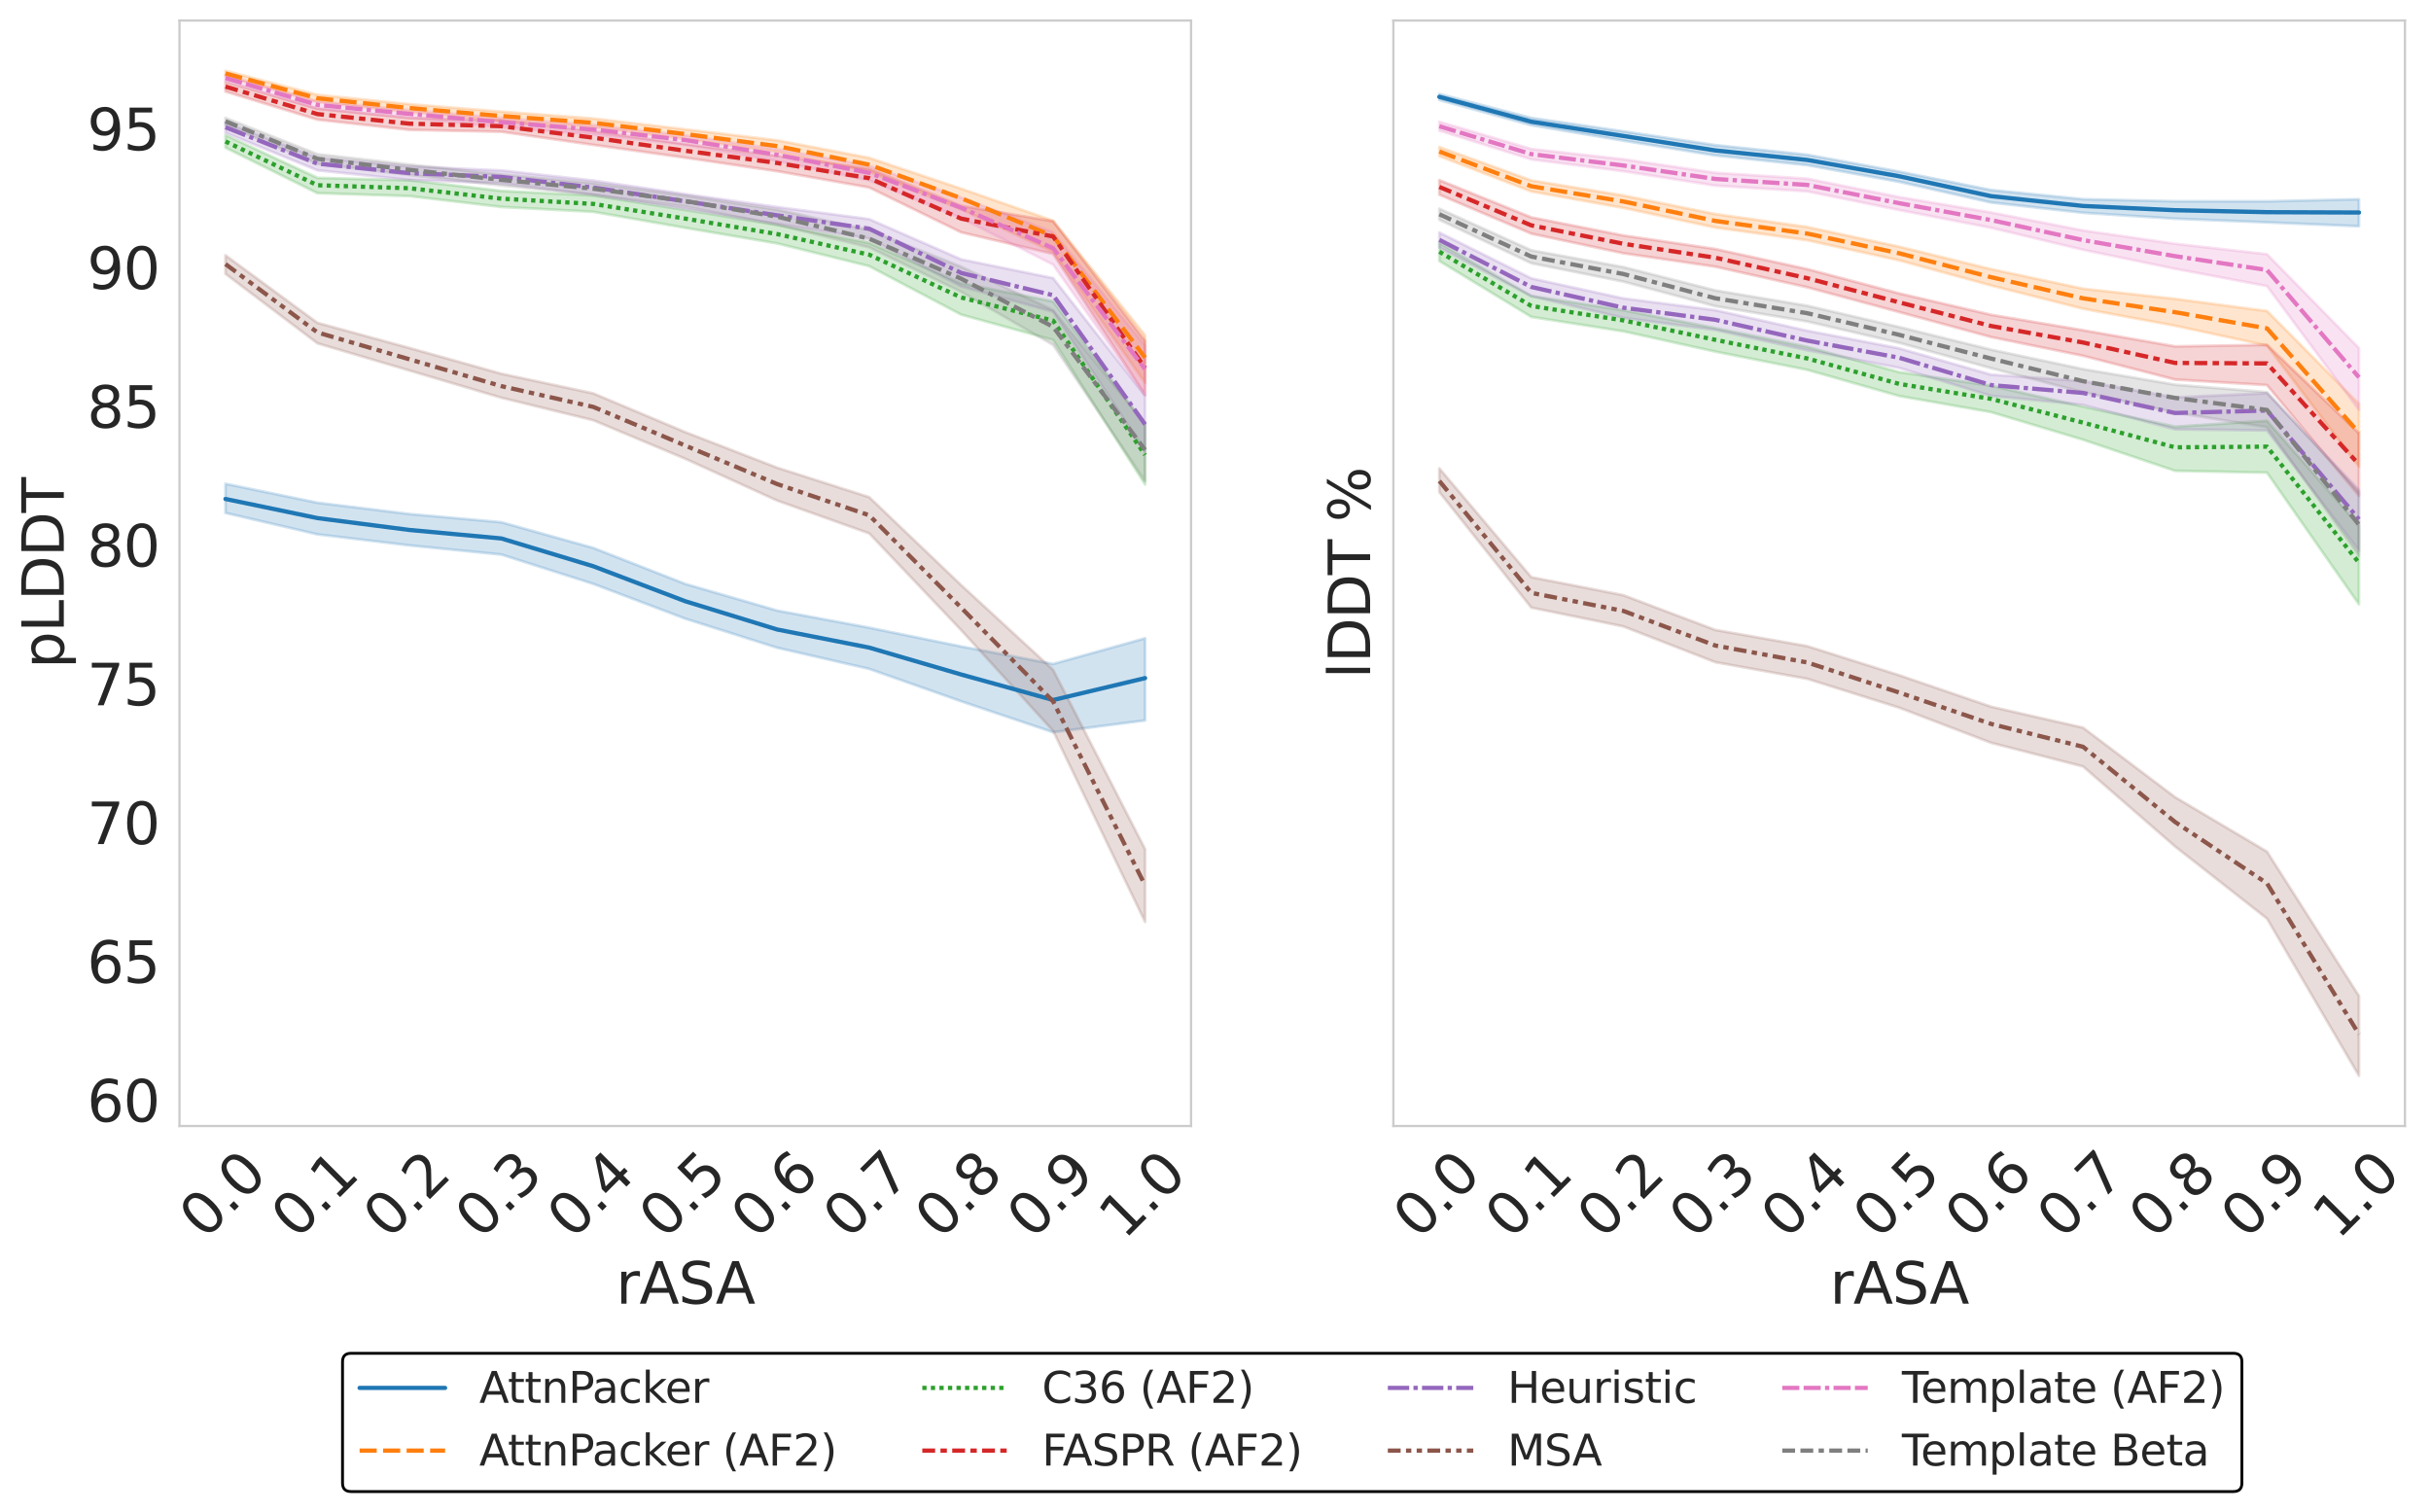 <?xml version="1.0" encoding="utf-8" standalone="no"?>
<!DOCTYPE svg PUBLIC "-//W3C//DTD SVG 1.1//EN"
  "http://www.w3.org/Graphics/SVG/1.1/DTD/svg11.dtd">
<svg xmlns:xlink="http://www.w3.org/1999/xlink" width="853.354pt" height="530.808pt" viewBox="0 0 853.354 530.808" xmlns="http://www.w3.org/2000/svg" version="1.1">
 <defs>
  <style type="text/css">*{stroke-linejoin: round; stroke-linecap: butt}</style>
 </defs>
 <g id="figure_1">
  <g id="patch_1">
   <path d="M 0 530.808 
L 853.354 530.808 
L 853.354 0 
L 0 0 
L 0 530.808 
z
" style="fill: none"/>
  </g>
  <g id="axes_1">
   <g id="patch_2">
    <path d="M 63.006 395.28 
L 418.097 395.28 
L 418.097 7.2 
L 63.006 7.2 
L 63.006 395.28 
z
" style="fill: none"/>
   </g>
   <g id="matplotlib.axis_1">
    <g id="xtick_1">
     <g id="text_1">
      <!-- 0.0 -->
      <g style="fill: #262626" transform="translate(71.804 435.516) rotate(-45) scale(0.2 -0.2)">
       <defs>
        <path id="DejaVuSans-30" d="M 2034 4250 
Q 1547 4250 1301 3770 
Q 1056 3291 1056 2328 
Q 1056 1369 1301 889 
Q 1547 409 2034 409 
Q 2525 409 2770 889 
Q 3016 1369 3016 2328 
Q 3016 3291 2770 3770 
Q 2525 4250 2034 4250 
z
M 2034 4750 
Q 2819 4750 3233 4129 
Q 3647 3509 3647 2328 
Q 3647 1150 3233 529 
Q 2819 -91 2034 -91 
Q 1250 -91 836 529 
Q 422 1150 422 2328 
Q 422 3509 836 4129 
Q 1250 4750 2034 4750 
z
" transform="scale(0.016)"/>
        <path id="DejaVuSans-2e" d="M 684 794 
L 1344 794 
L 1344 0 
L 684 0 
L 684 794 
z
" transform="scale(0.016)"/>
       </defs>
       <use xlink:href="#DejaVuSans-30"/>
       <use xlink:href="#DejaVuSans-2e" x="63.623"/>
       <use xlink:href="#DejaVuSans-30" x="95.41"/>
      </g>
     </g>
    </g>
    <g id="xtick_2">
     <g id="text_2">
      <!-- 0.1 -->
      <g style="fill: #262626" transform="translate(104.085 435.516) rotate(-45) scale(0.2 -0.2)">
       <defs>
        <path id="DejaVuSans-31" d="M 794 531 
L 1825 531 
L 1825 4091 
L 703 3866 
L 703 4441 
L 1819 4666 
L 2450 4666 
L 2450 531 
L 3481 531 
L 3481 0 
L 794 0 
L 794 531 
z
" transform="scale(0.016)"/>
       </defs>
       <use xlink:href="#DejaVuSans-30"/>
       <use xlink:href="#DejaVuSans-2e" x="63.623"/>
       <use xlink:href="#DejaVuSans-31" x="95.41"/>
      </g>
     </g>
    </g>
    <g id="xtick_3">
     <g id="text_3">
      <!-- 0.2 -->
      <g style="fill: #262626" transform="translate(136.366 435.516) rotate(-45) scale(0.2 -0.2)">
       <defs>
        <path id="DejaVuSans-32" d="M 1228 531 
L 3431 531 
L 3431 0 
L 469 0 
L 469 531 
Q 828 903 1448 1529 
Q 2069 2156 2228 2338 
Q 2531 2678 2651 2914 
Q 2772 3150 2772 3378 
Q 2772 3750 2511 3984 
Q 2250 4219 1831 4219 
Q 1534 4219 1204 4116 
Q 875 4013 500 3803 
L 500 4441 
Q 881 4594 1212 4672 
Q 1544 4750 1819 4750 
Q 2544 4750 2975 4387 
Q 3406 4025 3406 3419 
Q 3406 3131 3298 2873 
Q 3191 2616 2906 2266 
Q 2828 2175 2409 1742 
Q 1991 1309 1228 531 
z
" transform="scale(0.016)"/>
       </defs>
       <use xlink:href="#DejaVuSans-30"/>
       <use xlink:href="#DejaVuSans-2e" x="63.623"/>
       <use xlink:href="#DejaVuSans-32" x="95.41"/>
      </g>
     </g>
    </g>
    <g id="xtick_4">
     <g id="text_4">
      <!-- 0.3 -->
      <g style="fill: #262626" transform="translate(168.647 435.516) rotate(-45) scale(0.2 -0.2)">
       <defs>
        <path id="DejaVuSans-33" d="M 2597 2516 
Q 3050 2419 3304 2112 
Q 3559 1806 3559 1356 
Q 3559 666 3084 287 
Q 2609 -91 1734 -91 
Q 1441 -91 1130 -33 
Q 819 25 488 141 
L 488 750 
Q 750 597 1062 519 
Q 1375 441 1716 441 
Q 2309 441 2620 675 
Q 2931 909 2931 1356 
Q 2931 1769 2642 2001 
Q 2353 2234 1838 2234 
L 1294 2234 
L 1294 2753 
L 1863 2753 
Q 2328 2753 2575 2939 
Q 2822 3125 2822 3475 
Q 2822 3834 2567 4026 
Q 2313 4219 1838 4219 
Q 1578 4219 1281 4162 
Q 984 4106 628 3988 
L 628 4550 
Q 988 4650 1302 4700 
Q 1616 4750 1894 4750 
Q 2613 4750 3031 4423 
Q 3450 4097 3450 3541 
Q 3450 3153 3228 2886 
Q 3006 2619 2597 2516 
z
" transform="scale(0.016)"/>
       </defs>
       <use xlink:href="#DejaVuSans-30"/>
       <use xlink:href="#DejaVuSans-2e" x="63.623"/>
       <use xlink:href="#DejaVuSans-33" x="95.41"/>
      </g>
     </g>
    </g>
    <g id="xtick_5">
     <g id="text_5">
      <!-- 0.4 -->
      <g style="fill: #262626" transform="translate(200.928 435.516) rotate(-45) scale(0.2 -0.2)">
       <defs>
        <path id="DejaVuSans-34" d="M 2419 4116 
L 825 1625 
L 2419 1625 
L 2419 4116 
z
M 2253 4666 
L 3047 4666 
L 3047 1625 
L 3713 1625 
L 3713 1100 
L 3047 1100 
L 3047 0 
L 2419 0 
L 2419 1100 
L 313 1100 
L 313 1709 
L 2253 4666 
z
" transform="scale(0.016)"/>
       </defs>
       <use xlink:href="#DejaVuSans-30"/>
       <use xlink:href="#DejaVuSans-2e" x="63.623"/>
       <use xlink:href="#DejaVuSans-34" x="95.41"/>
      </g>
     </g>
    </g>
    <g id="xtick_6">
     <g id="text_6">
      <!-- 0.5 -->
      <g style="fill: #262626" transform="translate(233.209 435.516) rotate(-45) scale(0.2 -0.2)">
       <defs>
        <path id="DejaVuSans-35" d="M 691 4666 
L 3169 4666 
L 3169 4134 
L 1269 4134 
L 1269 2991 
Q 1406 3038 1543 3061 
Q 1681 3084 1819 3084 
Q 2600 3084 3056 2656 
Q 3513 2228 3513 1497 
Q 3513 744 3044 326 
Q 2575 -91 1722 -91 
Q 1428 -91 1123 -41 
Q 819 9 494 109 
L 494 744 
Q 775 591 1075 516 
Q 1375 441 1709 441 
Q 2250 441 2565 725 
Q 2881 1009 2881 1497 
Q 2881 1984 2565 2268 
Q 2250 2553 1709 2553 
Q 1456 2553 1204 2497 
Q 953 2441 691 2322 
L 691 4666 
z
" transform="scale(0.016)"/>
       </defs>
       <use xlink:href="#DejaVuSans-30"/>
       <use xlink:href="#DejaVuSans-2e" x="63.623"/>
       <use xlink:href="#DejaVuSans-35" x="95.41"/>
      </g>
     </g>
    </g>
    <g id="xtick_7">
     <g id="text_7">
      <!-- 0.6 -->
      <g style="fill: #262626" transform="translate(265.49 435.516) rotate(-45) scale(0.2 -0.2)">
       <defs>
        <path id="DejaVuSans-36" d="M 2113 2584 
Q 1688 2584 1439 2293 
Q 1191 2003 1191 1497 
Q 1191 994 1439 701 
Q 1688 409 2113 409 
Q 2538 409 2786 701 
Q 3034 994 3034 1497 
Q 3034 2003 2786 2293 
Q 2538 2584 2113 2584 
z
M 3366 4563 
L 3366 3988 
Q 3128 4100 2886 4159 
Q 2644 4219 2406 4219 
Q 1781 4219 1451 3797 
Q 1122 3375 1075 2522 
Q 1259 2794 1537 2939 
Q 1816 3084 2150 3084 
Q 2853 3084 3261 2657 
Q 3669 2231 3669 1497 
Q 3669 778 3244 343 
Q 2819 -91 2113 -91 
Q 1303 -91 875 529 
Q 447 1150 447 2328 
Q 447 3434 972 4092 
Q 1497 4750 2381 4750 
Q 2619 4750 2861 4703 
Q 3103 4656 3366 4563 
z
" transform="scale(0.016)"/>
       </defs>
       <use xlink:href="#DejaVuSans-30"/>
       <use xlink:href="#DejaVuSans-2e" x="63.623"/>
       <use xlink:href="#DejaVuSans-36" x="95.41"/>
      </g>
     </g>
    </g>
    <g id="xtick_8">
     <g id="text_8">
      <!-- 0.7 -->
      <g style="fill: #262626" transform="translate(297.771 435.516) rotate(-45) scale(0.2 -0.2)">
       <defs>
        <path id="DejaVuSans-37" d="M 525 4666 
L 3525 4666 
L 3525 4397 
L 1831 0 
L 1172 0 
L 2766 4134 
L 525 4134 
L 525 4666 
z
" transform="scale(0.016)"/>
       </defs>
       <use xlink:href="#DejaVuSans-30"/>
       <use xlink:href="#DejaVuSans-2e" x="63.623"/>
       <use xlink:href="#DejaVuSans-37" x="95.41"/>
      </g>
     </g>
    </g>
    <g id="xtick_9">
     <g id="text_9">
      <!-- 0.8 -->
      <g style="fill: #262626" transform="translate(330.052 435.516) rotate(-45) scale(0.2 -0.2)">
       <defs>
        <path id="DejaVuSans-38" d="M 2034 2216 
Q 1584 2216 1326 1975 
Q 1069 1734 1069 1313 
Q 1069 891 1326 650 
Q 1584 409 2034 409 
Q 2484 409 2743 651 
Q 3003 894 3003 1313 
Q 3003 1734 2745 1975 
Q 2488 2216 2034 2216 
z
M 1403 2484 
Q 997 2584 770 2862 
Q 544 3141 544 3541 
Q 544 4100 942 4425 
Q 1341 4750 2034 4750 
Q 2731 4750 3128 4425 
Q 3525 4100 3525 3541 
Q 3525 3141 3298 2862 
Q 3072 2584 2669 2484 
Q 3125 2378 3379 2068 
Q 3634 1759 3634 1313 
Q 3634 634 3220 271 
Q 2806 -91 2034 -91 
Q 1263 -91 848 271 
Q 434 634 434 1313 
Q 434 1759 690 2068 
Q 947 2378 1403 2484 
z
M 1172 3481 
Q 1172 3119 1398 2916 
Q 1625 2713 2034 2713 
Q 2441 2713 2670 2916 
Q 2900 3119 2900 3481 
Q 2900 3844 2670 4047 
Q 2441 4250 2034 4250 
Q 1625 4250 1398 4047 
Q 1172 3844 1172 3481 
z
" transform="scale(0.016)"/>
       </defs>
       <use xlink:href="#DejaVuSans-30"/>
       <use xlink:href="#DejaVuSans-2e" x="63.623"/>
       <use xlink:href="#DejaVuSans-38" x="95.41"/>
      </g>
     </g>
    </g>
    <g id="xtick_10">
     <g id="text_10">
      <!-- 0.9 -->
      <g style="fill: #262626" transform="translate(362.333 435.516) rotate(-45) scale(0.2 -0.2)">
       <defs>
        <path id="DejaVuSans-39" d="M 703 97 
L 703 672 
Q 941 559 1184 500 
Q 1428 441 1663 441 
Q 2288 441 2617 861 
Q 2947 1281 2994 2138 
Q 2813 1869 2534 1725 
Q 2256 1581 1919 1581 
Q 1219 1581 811 2004 
Q 403 2428 403 3163 
Q 403 3881 828 4315 
Q 1253 4750 1959 4750 
Q 2769 4750 3195 4129 
Q 3622 3509 3622 2328 
Q 3622 1225 3098 567 
Q 2575 -91 1691 -91 
Q 1453 -91 1209 -44 
Q 966 3 703 97 
z
M 1959 2075 
Q 2384 2075 2632 2365 
Q 2881 2656 2881 3163 
Q 2881 3666 2632 3958 
Q 2384 4250 1959 4250 
Q 1534 4250 1286 3958 
Q 1038 3666 1038 3163 
Q 1038 2656 1286 2365 
Q 1534 2075 1959 2075 
z
" transform="scale(0.016)"/>
       </defs>
       <use xlink:href="#DejaVuSans-30"/>
       <use xlink:href="#DejaVuSans-2e" x="63.623"/>
       <use xlink:href="#DejaVuSans-39" x="95.41"/>
      </g>
     </g>
    </g>
    <g id="xtick_11">
     <g id="text_11">
      <!-- 1.0 -->
      <g style="fill: #262626" transform="translate(394.614 435.516) rotate(-45) scale(0.2 -0.2)">
       <use xlink:href="#DejaVuSans-31"/>
       <use xlink:href="#DejaVuSans-2e" x="63.623"/>
       <use xlink:href="#DejaVuSans-30" x="95.41"/>
      </g>
     </g>
    </g>
    <g id="text_12">
     <!-- rASA -->
     <g style="fill: #262626" transform="translate(216.224 457.654) scale(0.2 -0.2)">
      <defs>
       <path id="DejaVuSans-72" d="M 2631 2963 
Q 2534 3019 2420 3045 
Q 2306 3072 2169 3072 
Q 1681 3072 1420 2755 
Q 1159 2438 1159 1844 
L 1159 0 
L 581 0 
L 581 3500 
L 1159 3500 
L 1159 2956 
Q 1341 3275 1631 3429 
Q 1922 3584 2338 3584 
Q 2397 3584 2469 3576 
Q 2541 3569 2628 3553 
L 2631 2963 
z
" transform="scale(0.016)"/>
       <path id="DejaVuSans-41" d="M 2188 4044 
L 1331 1722 
L 3047 1722 
L 2188 4044 
z
M 1831 4666 
L 2547 4666 
L 4325 0 
L 3669 0 
L 3244 1197 
L 1141 1197 
L 716 0 
L 50 0 
L 1831 4666 
z
" transform="scale(0.016)"/>
       <path id="DejaVuSans-53" d="M 3425 4513 
L 3425 3897 
Q 3066 4069 2747 4153 
Q 2428 4238 2131 4238 
Q 1616 4238 1336 4038 
Q 1056 3838 1056 3469 
Q 1056 3159 1242 3001 
Q 1428 2844 1947 2747 
L 2328 2669 
Q 3034 2534 3370 2195 
Q 3706 1856 3706 1288 
Q 3706 609 3251 259 
Q 2797 -91 1919 -91 
Q 1588 -91 1214 -16 
Q 841 59 441 206 
L 441 856 
Q 825 641 1194 531 
Q 1563 422 1919 422 
Q 2459 422 2753 634 
Q 3047 847 3047 1241 
Q 3047 1584 2836 1778 
Q 2625 1972 2144 2069 
L 1759 2144 
Q 1053 2284 737 2584 
Q 422 2884 422 3419 
Q 422 4038 858 4394 
Q 1294 4750 2059 4750 
Q 2388 4750 2728 4690 
Q 3069 4631 3425 4513 
z
" transform="scale(0.016)"/>
      </defs>
      <use xlink:href="#DejaVuSans-72"/>
      <use xlink:href="#DejaVuSans-41" x="41.113"/>
      <use xlink:href="#DejaVuSans-53" x="109.521"/>
      <use xlink:href="#DejaVuSans-41" x="174.873"/>
     </g>
    </g>
   </g>
   <g id="matplotlib.axis_2">
    <g id="ytick_1">
     <g id="text_13">
      <!-- 60 -->
      <g style="fill: #262626" transform="translate(30.556 393.749) scale(0.2 -0.2)">
       <use xlink:href="#DejaVuSans-36"/>
       <use xlink:href="#DejaVuSans-30" x="63.623"/>
      </g>
     </g>
    </g>
    <g id="ytick_2">
     <g id="text_14">
      <!-- 65 -->
      <g style="fill: #262626" transform="translate(30.556 345.03) scale(0.2 -0.2)">
       <use xlink:href="#DejaVuSans-36"/>
       <use xlink:href="#DejaVuSans-35" x="63.623"/>
      </g>
     </g>
    </g>
    <g id="ytick_3">
     <g id="text_15">
      <!-- 70 -->
      <g style="fill: #262626" transform="translate(30.556 296.311) scale(0.2 -0.2)">
       <use xlink:href="#DejaVuSans-37"/>
       <use xlink:href="#DejaVuSans-30" x="63.623"/>
      </g>
     </g>
    </g>
    <g id="ytick_4">
     <g id="text_16">
      <!-- 75 -->
      <g style="fill: #262626" transform="translate(30.556 247.592) scale(0.2 -0.2)">
       <use xlink:href="#DejaVuSans-37"/>
       <use xlink:href="#DejaVuSans-35" x="63.623"/>
      </g>
     </g>
    </g>
    <g id="ytick_5">
     <g id="text_17">
      <!-- 80 -->
      <g style="fill: #262626" transform="translate(30.556 198.873) scale(0.2 -0.2)">
       <use xlink:href="#DejaVuSans-38"/>
       <use xlink:href="#DejaVuSans-30" x="63.623"/>
      </g>
     </g>
    </g>
    <g id="ytick_6">
     <g id="text_18">
      <!-- 85 -->
      <g style="fill: #262626" transform="translate(30.556 150.153) scale(0.2 -0.2)">
       <use xlink:href="#DejaVuSans-38"/>
       <use xlink:href="#DejaVuSans-35" x="63.623"/>
      </g>
     </g>
    </g>
    <g id="ytick_7">
     <g id="text_19">
      <!-- 90 -->
      <g style="fill: #262626" transform="translate(30.556 101.434) scale(0.2 -0.2)">
       <use xlink:href="#DejaVuSans-39"/>
       <use xlink:href="#DejaVuSans-30" x="63.623"/>
      </g>
     </g>
    </g>
    <g id="ytick_8">
     <g id="text_20">
      <!-- 95 -->
      <g style="fill: #262626" transform="translate(30.556 52.715) scale(0.2 -0.2)">
       <use xlink:href="#DejaVuSans-39"/>
       <use xlink:href="#DejaVuSans-35" x="63.623"/>
      </g>
     </g>
    </g>
    <g id="text_21">
     <!-- pLDDT -->
     <g style="fill: #262626" transform="translate(22.397 234.668) rotate(-90) scale(0.2 -0.2)">
      <defs>
       <path id="DejaVuSans-70" d="M 1159 525 
L 1159 -1331 
L 581 -1331 
L 581 3500 
L 1159 3500 
L 1159 2969 
Q 1341 3281 1617 3432 
Q 1894 3584 2278 3584 
Q 2916 3584 3314 3078 
Q 3713 2572 3713 1747 
Q 3713 922 3314 415 
Q 2916 -91 2278 -91 
Q 1894 -91 1617 61 
Q 1341 213 1159 525 
z
M 3116 1747 
Q 3116 2381 2855 2742 
Q 2594 3103 2138 3103 
Q 1681 3103 1420 2742 
Q 1159 2381 1159 1747 
Q 1159 1113 1420 752 
Q 1681 391 2138 391 
Q 2594 391 2855 752 
Q 3116 1113 3116 1747 
z
" transform="scale(0.016)"/>
       <path id="DejaVuSans-4c" d="M 628 4666 
L 1259 4666 
L 1259 531 
L 3531 531 
L 3531 0 
L 628 0 
L 628 4666 
z
" transform="scale(0.016)"/>
       <path id="DejaVuSans-44" d="M 1259 4147 
L 1259 519 
L 2022 519 
Q 2988 519 3436 956 
Q 3884 1394 3884 2338 
Q 3884 3275 3436 3711 
Q 2988 4147 2022 4147 
L 1259 4147 
z
M 628 4666 
L 1925 4666 
Q 3281 4666 3915 4102 
Q 4550 3538 4550 2338 
Q 4550 1131 3912 565 
Q 3275 0 1925 0 
L 628 0 
L 628 4666 
z
" transform="scale(0.016)"/>
       <path id="DejaVuSans-54" d="M -19 4666 
L 3928 4666 
L 3928 4134 
L 2272 4134 
L 2272 0 
L 1638 0 
L 1638 4134 
L -19 4134 
L -19 4666 
z
" transform="scale(0.016)"/>
      </defs>
      <use xlink:href="#DejaVuSans-70"/>
      <use xlink:href="#DejaVuSans-4c" x="63.477"/>
      <use xlink:href="#DejaVuSans-44" x="119.189"/>
      <use xlink:href="#DejaVuSans-44" x="196.191"/>
      <use xlink:href="#DejaVuSans-54" x="273.193"/>
     </g>
    </g>
   </g>
   <g id="PolyCollection_1">
    <defs>
     <path id="m2e47d3d4ce" d="M 79.147 -360.968 
L 79.147 -350.749 
L 111.428 -343.219 
L 143.709 -339.348 
L 175.99 -336.123 
L 208.271 -325.838 
L 240.552 -313.621 
L 272.833 -303.407 
L 305.114 -295.992 
L 337.395 -284.613 
L 369.676 -273.745 
L 401.957 -277.906 
L 401.957 -306.732 
L 401.957 -306.732 
L 369.676 -297.716 
L 337.395 -303.861 
L 305.114 -310.442 
L 272.833 -316.453 
L 240.552 -325.812 
L 208.271 -338.449 
L 175.99 -347.468 
L 143.709 -350.358 
L 111.428 -354.318 
L 79.147 -360.968 
z
" style="stroke: #1f77b4; stroke-opacity: 0.2"/>
    </defs>
    <g clip-path="url(#p3707cee36c)">
     <use xlink:href="#m2e47d3d4ce" x="0" y="530.808" style="fill: #1f77b4; fill-opacity: 0.2; stroke: #1f77b4; stroke-opacity: 0.2"/>
    </g>
   </g>
   <g id="PolyCollection_2">
    <defs>
     <path id="m67347f44b8" d="M 79.147 -505.968 
L 79.147 -503.976 
L 111.428 -495 
L 143.709 -491.417 
L 175.99 -488.457 
L 208.271 -486.138 
L 240.552 -482.01 
L 272.833 -477.428 
L 305.114 -470.485 
L 337.395 -457.338 
L 369.676 -442.377 
L 401.957 -396.446 
L 401.957 -413.132 
L 401.957 -413.132 
L 369.676 -453.328 
L 337.395 -464.562 
L 305.114 -475.374 
L 272.833 -481.546 
L 240.552 -485.391 
L 208.271 -489.205 
L 175.99 -491.616 
L 143.709 -494.247 
L 111.428 -497.52 
L 79.147 -505.968 
z
" style="stroke: #ff7f0e; stroke-opacity: 0.2"/>
    </defs>
    <g clip-path="url(#p3707cee36c)">
     <use xlink:href="#m67347f44b8" x="0" y="530.808" style="fill: #ff7f0e; fill-opacity: 0.2; stroke: #ff7f0e; stroke-opacity: 0.2"/>
    </g>
   </g>
   <g id="PolyCollection_3">
    <defs>
     <path id="md2344a6c72" d="M 79.147 -483.402 
L 79.147 -478.968 
L 111.428 -462.996 
L 143.709 -461.968 
L 175.99 -458.153 
L 208.271 -456.444 
L 240.552 -450.822 
L 272.833 -445.348 
L 305.114 -437.37 
L 337.395 -420.36 
L 369.676 -411.462 
L 401.957 -360.748 
L 401.957 -381.615 
L 401.957 -381.615 
L 369.676 -424.985 
L 337.395 -431.381 
L 305.114 -445.48 
L 272.833 -451.839 
L 240.552 -457.086 
L 208.271 -462.181 
L 175.99 -463.791 
L 143.709 -467.514 
L 111.428 -468.362 
L 79.147 -483.402 
z
" style="stroke: #2ca02c; stroke-opacity: 0.2"/>
    </defs>
    <g clip-path="url(#p3707cee36c)">
     <use xlink:href="#md2344a6c72" x="0" y="530.808" style="fill: #2ca02c; fill-opacity: 0.2; stroke: #2ca02c; stroke-opacity: 0.2"/>
    </g>
   </g>
   <g id="PolyCollection_4">
    <defs>
     <path id="m83e5639240" d="M 79.147 -502.037 
L 79.147 -498.679 
L 111.428 -488.79 
L 143.709 -485.228 
L 175.99 -484.548 
L 208.271 -479.95 
L 240.552 -475.439 
L 272.833 -470.699 
L 305.114 -464.978 
L 337.395 -449.238 
L 369.676 -441.663 
L 401.957 -392.23 
L 401.957 -411.181 
L 401.957 -411.181 
L 369.676 -453.128 
L 337.395 -458.546 
L 305.114 -471.564 
L 272.833 -476.11 
L 240.552 -480.232 
L 208.271 -484.761 
L 175.99 -488.552 
L 143.709 -489.432 
L 111.428 -492.707 
L 79.147 -502.037 
z
" style="stroke: #d62728; stroke-opacity: 0.2"/>
    </defs>
    <g clip-path="url(#p3707cee36c)">
     <use xlink:href="#m83e5639240" x="0" y="530.808" style="fill: #d62728; fill-opacity: 0.2; stroke: #d62728; stroke-opacity: 0.2"/>
    </g>
   </g>
   <g id="PolyCollection_5">
    <defs>
     <path id="m15ac399ce9" d="M 79.147 -487.861 
L 79.147 -484.2 
L 111.428 -471.008 
L 143.709 -467.647 
L 175.99 -466.464 
L 208.271 -462.434 
L 240.552 -457.506 
L 272.833 -452.227 
L 305.114 -447.066 
L 337.395 -430.264 
L 369.676 -421.388 
L 401.957 -372.465 
L 401.957 -391.894 
L 401.957 -391.894 
L 369.676 -433.167 
L 337.395 -439.75 
L 305.114 -453.884 
L 272.833 -458.117 
L 240.552 -462.669 
L 208.271 -467.434 
L 175.99 -470.968 
L 143.709 -472.394 
L 111.428 -475.45 
L 79.147 -487.861 
z
" style="stroke: #9467bd; stroke-opacity: 0.2"/>
    </defs>
    <g clip-path="url(#p3707cee36c)">
     <use xlink:href="#m15ac399ce9" x="0" y="530.808" style="fill: #9467bd; fill-opacity: 0.2; stroke: #9467bd; stroke-opacity: 0.2"/>
    </g>
   </g>
   <g id="PolyCollection_6">
    <defs>
     <path id="m4378a64018" d="M 79.147 -441.179 
L 79.147 -434.679 
L 111.428 -410.283 
L 143.709 -400.739 
L 175.99 -391.183 
L 208.271 -383.28 
L 240.552 -369.755 
L 272.833 -355.061 
L 305.114 -343.564 
L 337.395 -309.601 
L 369.676 -274.236 
L 401.957 -207.182 
L 401.957 -232.731 
L 401.957 -232.731 
L 369.676 -295.666 
L 337.395 -325.405 
L 305.114 -356.278 
L 272.833 -366.609 
L 240.552 -379.102 
L 208.271 -392.701 
L 175.99 -399.605 
L 143.709 -408.643 
L 111.428 -417.466 
L 79.147 -441.179 
z
" style="stroke: #8c564b; stroke-opacity: 0.2"/>
    </defs>
    <g clip-path="url(#p3707cee36c)">
     <use xlink:href="#m4378a64018" x="0" y="530.808" style="fill: #8c564b; fill-opacity: 0.2; stroke: #8c564b; stroke-opacity: 0.2"/>
    </g>
   </g>
   <g id="PolyCollection_7">
    <defs>
     <path id="m0d6ec54a14" d="M 79.147 -504.464 
L 79.147 -502.397 
L 111.428 -492.562 
L 143.709 -489.442 
L 175.99 -486.15 
L 208.271 -483.648 
L 240.552 -479.912 
L 272.833 -474.283 
L 305.114 -467.482 
L 337.395 -454.236 
L 369.676 -437.909 
L 401.957 -392 
L 401.957 -409.537 
L 401.957 -409.537 
L 369.676 -449.282 
L 337.395 -461.464 
L 305.114 -472.663 
L 272.833 -478.449 
L 240.552 -483.291 
L 208.271 -486.933 
L 175.99 -489.471 
L 143.709 -492.219 
L 111.428 -495.231 
L 79.147 -504.464 
z
" style="stroke: #e377c2; stroke-opacity: 0.2"/>
    </defs>
    <g clip-path="url(#p3707cee36c)">
     <use xlink:href="#m0d6ec54a14" x="0" y="530.808" style="fill: #e377c2; fill-opacity: 0.2; stroke: #e377c2; stroke-opacity: 0.2"/>
    </g>
   </g>
   <g id="PolyCollection_8">
    <defs>
     <path id="medfd9dbf69" d="M 79.147 -489.404 
L 79.147 -486.891 
L 111.428 -473.27 
L 143.709 -469.423 
L 175.99 -465.689 
L 208.271 -462.441 
L 240.552 -458.296 
L 272.833 -451.908 
L 305.114 -443.963 
L 337.395 -428.362 
L 369.676 -409.712 
L 401.957 -362.01 
L 401.957 -382.11 
L 401.957 -382.11 
L 369.676 -421.954 
L 337.395 -437.167 
L 305.114 -450.052 
L 272.833 -457.204 
L 240.552 -462.17 
L 208.271 -466.537 
L 175.99 -469.567 
L 143.709 -473.039 
L 111.428 -476.666 
L 79.147 -489.404 
z
" style="stroke: #7f7f7f; stroke-opacity: 0.2"/>
    </defs>
    <g clip-path="url(#p3707cee36c)">
     <use xlink:href="#medfd9dbf69" x="0" y="530.808" style="fill: #7f7f7f; fill-opacity: 0.2; stroke: #7f7f7f; stroke-opacity: 0.2"/>
    </g>
   </g>
   <g id="line2d_1">
    <path d="M 79.147 175.165 
L 111.428 181.88 
L 143.709 186.042 
L 175.99 189.026 
L 208.271 198.787 
L 240.552 211.069 
L 272.833 220.993 
L 305.114 227.344 
L 337.395 236.786 
L 369.676 245.738 
L 401.957 238.05 
" clip-path="url(#p3707cee36c)" style="fill: none; stroke: #1f77b4; stroke-width: 1.5; stroke-linecap: round"/>
   </g>
   <g id="line2d_2">
    <path d="M 79.147 25.807 
L 111.428 34.499 
L 143.709 37.934 
L 175.99 40.724 
L 208.271 43.117 
L 240.552 47.054 
L 272.833 51.299 
L 305.114 57.824 
L 337.395 69.584 
L 369.676 82.889 
L 401.957 125.556 
" clip-path="url(#p3707cee36c)" style="fill: none; stroke-dasharray: 6,2.25; stroke-dashoffset: 0; stroke: #ff7f0e; stroke-width: 1.5"/>
   </g>
   <g id="line2d_3">
    <path d="M 79.147 49.654 
L 111.428 65.025 
L 143.709 66.082 
L 175.99 69.737 
L 208.271 71.585 
L 240.552 76.746 
L 272.833 82.177 
L 305.114 89.41 
L 337.395 104.439 
L 369.676 112.551 
L 401.957 159.712 
" clip-path="url(#p3707cee36c)" style="fill: none; stroke-dasharray: 1.5,1.5; stroke-dashoffset: 0; stroke: #2ca02c; stroke-width: 1.5"/>
   </g>
   <g id="line2d_4">
    <path d="M 79.147 30.403 
L 111.428 40.044 
L 143.709 43.409 
L 175.99 44.296 
L 208.271 48.331 
L 240.552 52.924 
L 272.833 57.214 
L 305.114 62.556 
L 337.395 76.749 
L 369.676 83.022 
L 401.957 129.136 
" clip-path="url(#p3707cee36c)" style="fill: none; stroke-dasharray: 4.5,1.875,2.25,1.875; stroke-dashoffset: 0; stroke: #d62728; stroke-width: 1.5"/>
   </g>
   <g id="line2d_5">
    <path d="M 79.147 44.671 
L 111.428 57.438 
L 143.709 60.774 
L 175.99 62.119 
L 208.271 65.829 
L 240.552 70.665 
L 272.833 75.607 
L 305.114 80.288 
L 337.395 95.825 
L 369.676 103.631 
L 401.957 148.981 
" clip-path="url(#p3707cee36c)" style="fill: none; stroke-dasharray: 7.5,1.5,1.5,1.5; stroke-dashoffset: 0; stroke: #9467bd; stroke-width: 1.5"/>
   </g>
   <g id="line2d_6">
    <path d="M 79.147 92.708 
L 111.428 116.704 
L 143.709 126.129 
L 175.99 135.549 
L 208.271 142.848 
L 240.552 156.413 
L 272.833 169.944 
L 305.114 180.893 
L 337.395 213.317 
L 369.676 246.233 
L 401.957 310.785 
" clip-path="url(#p3707cee36c)" style="fill: none; stroke-dasharray: 4.5,1.875,1.875,1.875,1.875,1.875; stroke-dashoffset: 0; stroke: #8c564b; stroke-width: 1.5"/>
   </g>
   <g id="line2d_7">
    <path d="M 79.147 27.384 
L 111.428 36.815 
L 143.709 39.978 
L 175.99 42.903 
L 208.271 45.461 
L 240.552 49.17 
L 272.833 54.34 
L 305.114 60.672 
L 337.395 72.927 
L 369.676 87.116 
L 401.957 129.588 
" clip-path="url(#p3707cee36c)" style="fill: none; stroke-dasharray: 6,1.5,6,1.5,1.5,1.5; stroke-dashoffset: 0; stroke: #e377c2; stroke-width: 1.5"/>
   </g>
   <g id="line2d_8">
    <path d="M 79.147 42.598 
L 111.428 55.748 
L 143.709 59.614 
L 175.99 63.133 
L 208.271 66.252 
L 240.552 70.584 
L 272.833 76.074 
L 305.114 83.8 
L 337.395 97.836 
L 369.676 114.731 
L 401.957 157.93 
" clip-path="url(#p3707cee36c)" style="fill: none; stroke-dasharray: 4.5,1.875,4.5,1.875,1.875,1.875; stroke-dashoffset: 0; stroke: #7f7f7f; stroke-width: 1.5"/>
   </g>
   <g id="line2d_9"/>
   <g id="line2d_10"/>
   <g id="line2d_11"/>
   <g id="line2d_12"/>
   <g id="line2d_13"/>
   <g id="line2d_14"/>
   <g id="line2d_15"/>
   <g id="line2d_16"/>
   <g id="patch_3">
    <path d="M 63.006 395.28 
L 63.006 7.2 
" style="fill: none; stroke: #cccccc; stroke-width: 0.8; stroke-linejoin: miter; stroke-linecap: square"/>
   </g>
   <g id="patch_4">
    <path d="M 418.097 395.28 
L 418.097 7.2 
" style="fill: none; stroke: #cccccc; stroke-width: 0.8; stroke-linejoin: miter; stroke-linecap: square"/>
   </g>
   <g id="patch_5">
    <path d="M 63.006 395.28 
L 418.097 395.28 
" style="fill: none; stroke: #cccccc; stroke-width: 0.8; stroke-linejoin: miter; stroke-linecap: square"/>
   </g>
   <g id="patch_6">
    <path d="M 63.006 7.2 
L 418.097 7.2 
" style="fill: none; stroke: #cccccc; stroke-width: 0.8; stroke-linejoin: miter; stroke-linecap: square"/>
   </g>
  </g>
  <g id="axes_2">
   <g id="patch_7">
    <path d="M 489.115 395.28 
L 844.206 395.28 
L 844.206 7.2 
L 489.115 7.2 
L 489.115 395.28 
z
" style="fill: none"/>
   </g>
   <g id="matplotlib.axis_3">
    <g id="xtick_12">
     <g id="text_22">
      <!-- 0.0 -->
      <g style="fill: #262626" transform="translate(497.913 435.516) rotate(-45) scale(0.2 -0.2)">
       <use xlink:href="#DejaVuSans-30"/>
       <use xlink:href="#DejaVuSans-2e" x="63.623"/>
       <use xlink:href="#DejaVuSans-30" x="95.41"/>
      </g>
     </g>
    </g>
    <g id="xtick_13">
     <g id="text_23">
      <!-- 0.1 -->
      <g style="fill: #262626" transform="translate(530.194 435.516) rotate(-45) scale(0.2 -0.2)">
       <use xlink:href="#DejaVuSans-30"/>
       <use xlink:href="#DejaVuSans-2e" x="63.623"/>
       <use xlink:href="#DejaVuSans-31" x="95.41"/>
      </g>
     </g>
    </g>
    <g id="xtick_14">
     <g id="text_24">
      <!-- 0.2 -->
      <g style="fill: #262626" transform="translate(562.475 435.516) rotate(-45) scale(0.2 -0.2)">
       <use xlink:href="#DejaVuSans-30"/>
       <use xlink:href="#DejaVuSans-2e" x="63.623"/>
       <use xlink:href="#DejaVuSans-32" x="95.41"/>
      </g>
     </g>
    </g>
    <g id="xtick_15">
     <g id="text_25">
      <!-- 0.3 -->
      <g style="fill: #262626" transform="translate(594.756 435.516) rotate(-45) scale(0.2 -0.2)">
       <use xlink:href="#DejaVuSans-30"/>
       <use xlink:href="#DejaVuSans-2e" x="63.623"/>
       <use xlink:href="#DejaVuSans-33" x="95.41"/>
      </g>
     </g>
    </g>
    <g id="xtick_16">
     <g id="text_26">
      <!-- 0.4 -->
      <g style="fill: #262626" transform="translate(627.037 435.516) rotate(-45) scale(0.2 -0.2)">
       <use xlink:href="#DejaVuSans-30"/>
       <use xlink:href="#DejaVuSans-2e" x="63.623"/>
       <use xlink:href="#DejaVuSans-34" x="95.41"/>
      </g>
     </g>
    </g>
    <g id="xtick_17">
     <g id="text_27">
      <!-- 0.5 -->
      <g style="fill: #262626" transform="translate(659.318 435.516) rotate(-45) scale(0.2 -0.2)">
       <use xlink:href="#DejaVuSans-30"/>
       <use xlink:href="#DejaVuSans-2e" x="63.623"/>
       <use xlink:href="#DejaVuSans-35" x="95.41"/>
      </g>
     </g>
    </g>
    <g id="xtick_18">
     <g id="text_28">
      <!-- 0.6 -->
      <g style="fill: #262626" transform="translate(691.599 435.516) rotate(-45) scale(0.2 -0.2)">
       <use xlink:href="#DejaVuSans-30"/>
       <use xlink:href="#DejaVuSans-2e" x="63.623"/>
       <use xlink:href="#DejaVuSans-36" x="95.41"/>
      </g>
     </g>
    </g>
    <g id="xtick_19">
     <g id="text_29">
      <!-- 0.7 -->
      <g style="fill: #262626" transform="translate(723.88 435.516) rotate(-45) scale(0.2 -0.2)">
       <use xlink:href="#DejaVuSans-30"/>
       <use xlink:href="#DejaVuSans-2e" x="63.623"/>
       <use xlink:href="#DejaVuSans-37" x="95.41"/>
      </g>
     </g>
    </g>
    <g id="xtick_20">
     <g id="text_30">
      <!-- 0.8 -->
      <g style="fill: #262626" transform="translate(756.161 435.516) rotate(-45) scale(0.2 -0.2)">
       <use xlink:href="#DejaVuSans-30"/>
       <use xlink:href="#DejaVuSans-2e" x="63.623"/>
       <use xlink:href="#DejaVuSans-38" x="95.41"/>
      </g>
     </g>
    </g>
    <g id="xtick_21">
     <g id="text_31">
      <!-- 0.9 -->
      <g style="fill: #262626" transform="translate(788.442 435.516) rotate(-45) scale(0.2 -0.2)">
       <use xlink:href="#DejaVuSans-30"/>
       <use xlink:href="#DejaVuSans-2e" x="63.623"/>
       <use xlink:href="#DejaVuSans-39" x="95.41"/>
      </g>
     </g>
    </g>
    <g id="xtick_22">
     <g id="text_32">
      <!-- 1.0 -->
      <g style="fill: #262626" transform="translate(820.723 435.516) rotate(-45) scale(0.2 -0.2)">
       <use xlink:href="#DejaVuSans-31"/>
       <use xlink:href="#DejaVuSans-2e" x="63.623"/>
       <use xlink:href="#DejaVuSans-30" x="95.41"/>
      </g>
     </g>
    </g>
    <g id="text_33">
     <!-- rASA -->
     <g style="fill: #262626" transform="translate(642.333 457.654) scale(0.2 -0.2)">
      <use xlink:href="#DejaVuSans-72"/>
      <use xlink:href="#DejaVuSans-41" x="41.113"/>
      <use xlink:href="#DejaVuSans-53" x="109.521"/>
      <use xlink:href="#DejaVuSans-41" x="174.873"/>
     </g>
    </g>
   </g>
   <g id="matplotlib.axis_4">
    <g id="ytick_9"/>
    <g id="ytick_10"/>
    <g id="ytick_11"/>
    <g id="ytick_12"/>
    <g id="ytick_13"/>
    <g id="ytick_14"/>
    <g id="ytick_15"/>
    <g id="ytick_16"/>
    <g id="text_34">
     <!-- lDDT % -->
     <g style="fill: #262626" transform="translate(480.956 238.206) rotate(-90) scale(0.2 -0.2)">
      <defs>
       <path id="DejaVuSans-6c" d="M 603 4863 
L 1178 4863 
L 1178 0 
L 603 0 
L 603 4863 
z
" transform="scale(0.016)"/>
       <path id="DejaVuSans-20" transform="scale(0.016)"/>
       <path id="DejaVuSans-25" d="M 4653 2053 
Q 4381 2053 4226 1822 
Q 4072 1591 4072 1178 
Q 4072 772 4226 539 
Q 4381 306 4653 306 
Q 4919 306 5073 539 
Q 5228 772 5228 1178 
Q 5228 1588 5073 1820 
Q 4919 2053 4653 2053 
z
M 4653 2450 
Q 5147 2450 5437 2106 
Q 5728 1763 5728 1178 
Q 5728 594 5436 251 
Q 5144 -91 4653 -91 
Q 4153 -91 3862 251 
Q 3572 594 3572 1178 
Q 3572 1766 3864 2108 
Q 4156 2450 4653 2450 
z
M 1428 4353 
Q 1159 4353 1004 4120 
Q 850 3888 850 3481 
Q 850 3069 1003 2837 
Q 1156 2606 1428 2606 
Q 1700 2606 1854 2837 
Q 2009 3069 2009 3481 
Q 2009 3884 1853 4118 
Q 1697 4353 1428 4353 
z
M 4250 4750 
L 4750 4750 
L 1831 -91 
L 1331 -91 
L 4250 4750 
z
M 1428 4750 
Q 1922 4750 2215 4408 
Q 2509 4066 2509 3481 
Q 2509 2891 2217 2550 
Q 1925 2209 1428 2209 
Q 931 2209 642 2551 
Q 353 2894 353 3481 
Q 353 4063 643 4406 
Q 934 4750 1428 4750 
z
" transform="scale(0.016)"/>
      </defs>
      <use xlink:href="#DejaVuSans-6c"/>
      <use xlink:href="#DejaVuSans-44" x="27.783"/>
      <use xlink:href="#DejaVuSans-44" x="104.785"/>
      <use xlink:href="#DejaVuSans-54" x="181.787"/>
      <use xlink:href="#DejaVuSans-20" x="242.871"/>
      <use xlink:href="#DejaVuSans-25" x="274.658"/>
     </g>
    </g>
   </g>
   <g id="PolyCollection_9">
    <defs>
     <path id="m90b8723d1a" d="M 505.256 -497.815 
L 505.256 -495.711 
L 537.537 -486.85 
L 569.818 -481.438 
L 602.099 -476.242 
L 634.38 -472.834 
L 666.661 -466.976 
L 698.942 -459.714 
L 731.223 -456.106 
L 763.504 -454.033 
L 795.785 -452.746 
L 828.066 -451.398 
L 828.066 -460.855 
L 828.066 -460.855 
L 795.785 -460.122 
L 763.504 -460.149 
L 731.223 -460.872 
L 698.942 -464.093 
L 666.661 -470.554 
L 634.38 -476.467 
L 602.099 -479.864 
L 569.818 -484.677 
L 537.537 -489.405 
L 505.256 -497.815 
z
" style="stroke: #1f77b4; stroke-opacity: 0.2"/>
    </defs>
    <g clip-path="url(#p28c74f0ec4)">
     <use xlink:href="#m90b8723d1a" x="0" y="530.808" style="fill: #1f77b4; fill-opacity: 0.2; stroke: #1f77b4; stroke-opacity: 0.2"/>
    </g>
   </g>
   <g id="PolyCollection_10">
    <defs>
     <path id="med4c24d244" d="M 505.256 -479.182 
L 505.256 -475.982 
L 537.537 -463.578 
L 569.818 -457.826 
L 602.099 -450.92 
L 634.38 -446.464 
L 666.661 -439.409 
L 698.942 -430.589 
L 731.223 -422.418 
L 763.504 -416.457 
L 795.785 -409.498 
L 828.066 -367.004 
L 828.066 -389.056 
L 828.066 -389.056 
L 795.785 -421.618 
L 763.504 -425.871 
L 731.223 -429.453 
L 698.942 -436.31 
L 666.661 -444.21 
L 634.38 -451.111 
L 602.099 -455.669 
L 569.818 -462.181 
L 537.537 -467.475 
L 505.256 -479.182 
z
" style="stroke: #ff7f0e; stroke-opacity: 0.2"/>
    </defs>
    <g clip-path="url(#p28c74f0ec4)">
     <use xlink:href="#med4c24d244" x="0" y="530.808" style="fill: #ff7f0e; fill-opacity: 0.2; stroke: #ff7f0e; stroke-opacity: 0.2"/>
    </g>
   </g>
   <g id="PolyCollection_11">
    <defs>
     <path id="m9602b5951b" d="M 505.256 -445.499 
L 505.256 -439.186 
L 537.537 -419.554 
L 569.818 -414.5 
L 602.099 -407.378 
L 634.38 -400.975 
L 666.661 -391.794 
L 698.942 -386.122 
L 731.223 -376.436 
L 763.504 -365.523 
L 795.785 -364.888 
L 828.066 -318.67 
L 828.066 -346.32 
L 828.066 -346.32 
L 795.785 -383.081 
L 763.504 -381.024 
L 731.223 -388.061 
L 698.942 -395.398 
L 666.661 -400.172 
L 634.38 -409.026 
L 602.099 -415.626 
L 569.818 -421.884 
L 537.537 -426.905 
L 505.256 -445.499 
z
" style="stroke: #2ca02c; stroke-opacity: 0.2"/>
    </defs>
    <g clip-path="url(#p28c74f0ec4)">
     <use xlink:href="#m9602b5951b" x="0" y="530.808" style="fill: #2ca02c; fill-opacity: 0.2; stroke: #2ca02c; stroke-opacity: 0.2"/>
    </g>
   </g>
   <g id="PolyCollection_12">
    <defs>
     <path id="m011e1dccfc" d="M 505.256 -467.587 
L 505.256 -462.463 
L 537.537 -448.775 
L 569.818 -441.895 
L 602.099 -437.187 
L 634.38 -429.95 
L 666.661 -421.256 
L 698.942 -412.476 
L 731.223 -405.896 
L 763.504 -397.56 
L 795.785 -395.612 
L 828.066 -356.767 
L 828.066 -378.719 
L 828.066 -378.719 
L 795.785 -409.748 
L 763.504 -409.203 
L 731.223 -414.87 
L 698.942 -420.3 
L 666.661 -427.803 
L 634.38 -436.343 
L 602.099 -443.399 
L 569.818 -448.143 
L 537.537 -454.497 
L 505.256 -467.587 
z
" style="stroke: #d62728; stroke-opacity: 0.2"/>
    </defs>
    <g clip-path="url(#p28c74f0ec4)">
     <use xlink:href="#m011e1dccfc" x="0" y="530.808" style="fill: #d62728; fill-opacity: 0.2; stroke: #d62728; stroke-opacity: 0.2"/>
    </g>
   </g>
   <g id="PolyCollection_13">
    <defs>
     <path id="m316fb11b43" d="M 505.256 -449.191 
L 505.256 -443.956 
L 537.537 -426.827 
L 569.818 -419.211 
L 602.099 -414.964 
L 634.38 -407.848 
L 666.661 -401.669 
L 698.942 -391.841 
L 731.223 -388.68 
L 763.504 -380.089 
L 795.785 -379.695 
L 828.066 -337.522 
L 828.066 -358.791 
L 828.066 -358.791 
L 795.785 -392.773 
L 763.504 -391.305 
L 731.223 -397.026 
L 698.942 -399.292 
L 666.661 -408.519 
L 634.38 -414.712 
L 602.099 -421.923 
L 569.818 -426.053 
L 537.537 -433.085 
L 505.256 -449.191 
z
" style="stroke: #9467bd; stroke-opacity: 0.2"/>
    </defs>
    <g clip-path="url(#p28c74f0ec4)">
     <use xlink:href="#m316fb11b43" x="0" y="530.808" style="fill: #9467bd; fill-opacity: 0.2; stroke: #9467bd; stroke-opacity: 0.2"/>
    </g>
   </g>
   <g id="PolyCollection_14">
    <defs>
     <path id="mc6e25794af" d="M 505.256 -366.371 
L 505.256 -358.067 
L 537.537 -317.503 
L 569.818 -310.908 
L 602.099 -298.35 
L 634.38 -292.512 
L 666.661 -282.381 
L 698.942 -270.044 
L 731.223 -261.735 
L 763.504 -233.658 
L 795.785 -208.328 
L 828.066 -153.168 
L 828.066 -181.186 
L 828.066 -181.186 
L 795.785 -231.837 
L 763.504 -250.972 
L 731.223 -275.346 
L 698.942 -282.71 
L 666.661 -293.765 
L 634.38 -303.977 
L 602.099 -309.667 
L 569.818 -321.865 
L 537.537 -328.184 
L 505.256 -366.371 
z
" style="stroke: #8c564b; stroke-opacity: 0.2"/>
    </defs>
    <g clip-path="url(#p28c74f0ec4)">
     <use xlink:href="#mc6e25794af" x="0" y="530.808" style="fill: #8c564b; fill-opacity: 0.2; stroke: #8c564b; stroke-opacity: 0.2"/>
    </g>
   </g>
   <g id="PolyCollection_15">
    <defs>
     <path id="m6584ee0186" d="M 505.256 -488.043 
L 505.256 -484.955 
L 537.537 -474.847 
L 569.818 -470.69 
L 602.099 -465.646 
L 634.38 -463.625 
L 666.661 -457.073 
L 698.942 -450.835 
L 731.223 -443.124 
L 763.504 -436.444 
L 795.785 -430.381 
L 828.066 -386.879 
L 828.066 -408.603 
L 828.066 -408.603 
L 795.785 -441.553 
L 763.504 -445.226 
L 731.223 -449.893 
L 698.942 -456.201 
L 666.661 -461.621 
L 634.38 -468.074 
L 602.099 -470.146 
L 569.818 -474.892 
L 537.537 -478.498 
L 505.256 -488.043 
z
" style="stroke: #e377c2; stroke-opacity: 0.2"/>
    </defs>
    <g clip-path="url(#p28c74f0ec4)">
     <use xlink:href="#m6584ee0186" x="0" y="530.808" style="fill: #e377c2; fill-opacity: 0.2; stroke: #e377c2; stroke-opacity: 0.2"/>
    </g>
   </g>
   <g id="PolyCollection_16">
    <defs>
     <path id="m48e3272728" d="M 505.256 -457.538 
L 505.256 -453.663 
L 537.537 -438.399 
L 569.818 -431.952 
L 602.099 -423.332 
L 634.38 -417.948 
L 666.661 -410.458 
L 698.942 -401.557 
L 731.223 -393.132 
L 763.504 -385.981 
L 795.785 -380.831 
L 828.066 -335.743 
L 828.066 -358.016 
L 828.066 -358.016 
L 795.785 -393.139 
L 763.504 -395.766 
L 731.223 -401.229 
L 698.942 -408.049 
L 666.661 -416.012 
L 634.38 -423.477 
L 602.099 -428.859 
L 569.818 -437.054 
L 537.537 -442.935 
L 505.256 -457.538 
z
" style="stroke: #7f7f7f; stroke-opacity: 0.2"/>
    </defs>
    <g clip-path="url(#p28c74f0ec4)">
     <use xlink:href="#m48e3272728" x="0" y="530.808" style="fill: #7f7f7f; fill-opacity: 0.2; stroke: #7f7f7f; stroke-opacity: 0.2"/>
    </g>
   </g>
   <g id="line2d_17">
    <path d="M 505.256 34 
L 537.537 42.724 
L 569.818 47.727 
L 602.099 52.809 
L 634.38 56.156 
L 666.661 61.871 
L 698.942 68.863 
L 731.223 72.309 
L 763.504 73.801 
L 795.785 74.483 
L 828.066 74.603 
" clip-path="url(#p28c74f0ec4)" style="fill: none; stroke: #1f77b4; stroke-width: 1.5; stroke-linecap: round"/>
   </g>
   <g id="line2d_18">
    <path d="M 505.256 53.196 
L 537.537 65.394 
L 569.818 70.728 
L 602.099 77.55 
L 634.38 81.995 
L 666.661 88.921 
L 698.942 97.313 
L 731.223 104.738 
L 763.504 109.595 
L 795.785 115.285 
L 828.066 151.963 
" clip-path="url(#p28c74f0ec4)" style="fill: none; stroke-dasharray: 6,2.25; stroke-dashoffset: 0; stroke: #ff7f0e; stroke-width: 1.5"/>
   </g>
   <g id="line2d_19">
    <path d="M 505.256 88.373 
L 537.537 107.411 
L 569.818 112.465 
L 602.099 119.288 
L 634.38 125.833 
L 666.661 134.768 
L 698.942 140.028 
L 731.223 148.364 
L 763.504 157.035 
L 795.785 156.796 
L 828.066 197.577 
" clip-path="url(#p28c74f0ec4)" style="fill: none; stroke-dasharray: 1.5,1.5; stroke-dashoffset: 0; stroke: #2ca02c; stroke-width: 1.5"/>
   </g>
   <g id="line2d_20">
    <path d="M 505.256 65.63 
L 537.537 79.114 
L 569.818 85.57 
L 602.099 90.468 
L 634.38 97.659 
L 666.661 106.139 
L 698.942 114.442 
L 731.223 120.241 
L 763.504 127.405 
L 795.785 127.581 
L 828.066 163.049 
" clip-path="url(#p28c74f0ec4)" style="fill: none; stroke-dasharray: 4.5,1.875,2.25,1.875; stroke-dashoffset: 0; stroke: #d62728; stroke-width: 1.5"/>
   </g>
   <g id="line2d_21">
    <path d="M 505.256 84.217 
L 537.537 100.739 
L 569.818 108.018 
L 602.099 112.262 
L 634.38 119.565 
L 666.661 125.581 
L 698.942 135.188 
L 731.223 137.941 
L 763.504 144.985 
L 795.785 144.124 
L 828.066 182.306 
" clip-path="url(#p28c74f0ec4)" style="fill: none; stroke-dasharray: 7.5,1.5,1.5,1.5; stroke-dashoffset: 0; stroke: #9467bd; stroke-width: 1.5"/>
   </g>
   <g id="line2d_22">
    <path d="M 505.256 168.849 
L 537.537 208.127 
L 569.818 214.457 
L 602.099 226.607 
L 634.38 232.555 
L 666.661 243.114 
L 698.942 254.135 
L 731.223 262.161 
L 763.504 288.54 
L 795.785 310.096 
L 828.066 363.08 
" clip-path="url(#p28c74f0ec4)" style="fill: none; stroke-dasharray: 4.5,1.875,1.875,1.875,1.875,1.875; stroke-dashoffset: 0; stroke: #8c564b; stroke-width: 1.5"/>
   </g>
   <g id="line2d_23">
    <path d="M 505.256 44.319 
L 537.537 54.103 
L 569.818 58.092 
L 602.099 62.82 
L 634.38 64.912 
L 666.661 71.326 
L 698.942 77.262 
L 731.223 84.288 
L 763.504 89.919 
L 795.785 94.791 
L 828.066 132.471 
" clip-path="url(#p28c74f0ec4)" style="fill: none; stroke-dasharray: 6,1.5,6,1.5,1.5,1.5; stroke-dashoffset: 0; stroke: #e377c2; stroke-width: 1.5"/>
   </g>
   <g id="line2d_24">
    <path d="M 505.256 75.215 
L 537.537 90.068 
L 569.818 96.187 
L 602.099 104.705 
L 634.38 109.947 
L 666.661 117.546 
L 698.942 125.883 
L 731.223 133.815 
L 763.504 139.695 
L 795.785 143.917 
L 828.066 184.185 
" clip-path="url(#p28c74f0ec4)" style="fill: none; stroke-dasharray: 4.5,1.875,4.5,1.875,1.875,1.875; stroke-dashoffset: 0; stroke: #7f7f7f; stroke-width: 1.5"/>
   </g>
   <g id="line2d_25"/>
   <g id="line2d_26"/>
   <g id="line2d_27"/>
   <g id="line2d_28"/>
   <g id="line2d_29"/>
   <g id="line2d_30"/>
   <g id="line2d_31"/>
   <g id="line2d_32"/>
   <g id="patch_8">
    <path d="M 489.115 395.28 
L 489.115 7.2 
" style="fill: none; stroke: #cccccc; stroke-width: 0.8; stroke-linejoin: miter; stroke-linecap: square"/>
   </g>
   <g id="patch_9">
    <path d="M 844.206 395.28 
L 844.206 7.2 
" style="fill: none; stroke: #cccccc; stroke-width: 0.8; stroke-linejoin: miter; stroke-linecap: square"/>
   </g>
   <g id="patch_10">
    <path d="M 489.115 395.28 
L 844.206 395.28 
" style="fill: none; stroke: #cccccc; stroke-width: 0.8; stroke-linejoin: miter; stroke-linecap: square"/>
   </g>
   <g id="patch_11">
    <path d="M 489.115 7.2 
L 844.206 7.2 
" style="fill: none; stroke: #cccccc; stroke-width: 0.8; stroke-linejoin: miter; stroke-linecap: square"/>
   </g>
   <g id="legend_1">
    <g id="patch_12">
     <path d="M 123.237 523.608 
L 783.975 523.608 
Q 786.975 523.608 786.975 520.608 
L 786.975 478.074 
Q 786.975 475.074 783.975 475.074 
L 123.237 475.074 
Q 120.237 475.074 120.237 478.074 
L 120.237 520.608 
Q 120.237 523.608 123.237 523.608 
L 123.237 523.608 
z
" style="fill: none; stroke: #000000; stroke-linejoin: miter"/>
    </g>
    <g id="line2d_33">
     <path d="M 126.237 487.221 
L 141.237 487.221 
L 156.237 487.221 
" style="fill: none; stroke: #1f77b4; stroke-width: 1.5; stroke-linecap: round"/>
    </g>
    <g id="text_35">
     <!-- AttnPacker -->
     <g style="fill: #262626" transform="translate(168.237 492.471) scale(0.15 -0.15)">
      <defs>
       <path id="DejaVuSans-74" d="M 1172 4494 
L 1172 3500 
L 2356 3500 
L 2356 3053 
L 1172 3053 
L 1172 1153 
Q 1172 725 1289 603 
Q 1406 481 1766 481 
L 2356 481 
L 2356 0 
L 1766 0 
Q 1100 0 847 248 
Q 594 497 594 1153 
L 594 3053 
L 172 3053 
L 172 3500 
L 594 3500 
L 594 4494 
L 1172 4494 
z
" transform="scale(0.016)"/>
       <path id="DejaVuSans-6e" d="M 3513 2113 
L 3513 0 
L 2938 0 
L 2938 2094 
Q 2938 2591 2744 2837 
Q 2550 3084 2163 3084 
Q 1697 3084 1428 2787 
Q 1159 2491 1159 1978 
L 1159 0 
L 581 0 
L 581 3500 
L 1159 3500 
L 1159 2956 
Q 1366 3272 1645 3428 
Q 1925 3584 2291 3584 
Q 2894 3584 3203 3211 
Q 3513 2838 3513 2113 
z
" transform="scale(0.016)"/>
       <path id="DejaVuSans-50" d="M 1259 4147 
L 1259 2394 
L 2053 2394 
Q 2494 2394 2734 2622 
Q 2975 2850 2975 3272 
Q 2975 3691 2734 3919 
Q 2494 4147 2053 4147 
L 1259 4147 
z
M 628 4666 
L 2053 4666 
Q 2838 4666 3239 4311 
Q 3641 3956 3641 3272 
Q 3641 2581 3239 2228 
Q 2838 1875 2053 1875 
L 1259 1875 
L 1259 0 
L 628 0 
L 628 4666 
z
" transform="scale(0.016)"/>
       <path id="DejaVuSans-61" d="M 2194 1759 
Q 1497 1759 1228 1600 
Q 959 1441 959 1056 
Q 959 750 1161 570 
Q 1363 391 1709 391 
Q 2188 391 2477 730 
Q 2766 1069 2766 1631 
L 2766 1759 
L 2194 1759 
z
M 3341 1997 
L 3341 0 
L 2766 0 
L 2766 531 
Q 2569 213 2275 61 
Q 1981 -91 1556 -91 
Q 1019 -91 701 211 
Q 384 513 384 1019 
Q 384 1609 779 1909 
Q 1175 2209 1959 2209 
L 2766 2209 
L 2766 2266 
Q 2766 2663 2505 2880 
Q 2244 3097 1772 3097 
Q 1472 3097 1187 3025 
Q 903 2953 641 2809 
L 641 3341 
Q 956 3463 1253 3523 
Q 1550 3584 1831 3584 
Q 2591 3584 2966 3190 
Q 3341 2797 3341 1997 
z
" transform="scale(0.016)"/>
       <path id="DejaVuSans-63" d="M 3122 3366 
L 3122 2828 
Q 2878 2963 2633 3030 
Q 2388 3097 2138 3097 
Q 1578 3097 1268 2742 
Q 959 2388 959 1747 
Q 959 1106 1268 751 
Q 1578 397 2138 397 
Q 2388 397 2633 464 
Q 2878 531 3122 666 
L 3122 134 
Q 2881 22 2623 -34 
Q 2366 -91 2075 -91 
Q 1284 -91 818 406 
Q 353 903 353 1747 
Q 353 2603 823 3093 
Q 1294 3584 2113 3584 
Q 2378 3584 2631 3529 
Q 2884 3475 3122 3366 
z
" transform="scale(0.016)"/>
       <path id="DejaVuSans-6b" d="M 581 4863 
L 1159 4863 
L 1159 1991 
L 2875 3500 
L 3609 3500 
L 1753 1863 
L 3688 0 
L 2938 0 
L 1159 1709 
L 1159 0 
L 581 0 
L 581 4863 
z
" transform="scale(0.016)"/>
       <path id="DejaVuSans-65" d="M 3597 1894 
L 3597 1613 
L 953 1613 
Q 991 1019 1311 708 
Q 1631 397 2203 397 
Q 2534 397 2845 478 
Q 3156 559 3463 722 
L 3463 178 
Q 3153 47 2828 -22 
Q 2503 -91 2169 -91 
Q 1331 -91 842 396 
Q 353 884 353 1716 
Q 353 2575 817 3079 
Q 1281 3584 2069 3584 
Q 2775 3584 3186 3129 
Q 3597 2675 3597 1894 
z
M 3022 2063 
Q 3016 2534 2758 2815 
Q 2500 3097 2075 3097 
Q 1594 3097 1305 2825 
Q 1016 2553 972 2059 
L 3022 2063 
z
" transform="scale(0.016)"/>
      </defs>
      <use xlink:href="#DejaVuSans-41"/>
      <use xlink:href="#DejaVuSans-74" x="66.658"/>
      <use xlink:href="#DejaVuSans-74" x="105.867"/>
      <use xlink:href="#DejaVuSans-6e" x="145.076"/>
      <use xlink:href="#DejaVuSans-50" x="208.455"/>
      <use xlink:href="#DejaVuSans-61" x="264.258"/>
      <use xlink:href="#DejaVuSans-63" x="325.537"/>
      <use xlink:href="#DejaVuSans-6b" x="380.518"/>
      <use xlink:href="#DejaVuSans-65" x="434.803"/>
      <use xlink:href="#DejaVuSans-72" x="496.326"/>
     </g>
    </g>
    <g id="line2d_34">
     <path d="M 126.237 509.238 
L 141.237 509.238 
L 156.237 509.238 
" style="fill: none; stroke-dasharray: 6,2.25; stroke-dashoffset: 0; stroke: #ff7f0e; stroke-width: 1.5"/>
    </g>
    <g id="text_36">
     <!-- AttnPacker (AF2) -->
     <g style="fill: #262626" transform="translate(168.237 514.488) scale(0.15 -0.15)">
      <defs>
       <path id="DejaVuSans-28" d="M 1984 4856 
Q 1566 4138 1362 3434 
Q 1159 2731 1159 2009 
Q 1159 1288 1364 580 
Q 1569 -128 1984 -844 
L 1484 -844 
Q 1016 -109 783 600 
Q 550 1309 550 2009 
Q 550 2706 781 3412 
Q 1013 4119 1484 4856 
L 1984 4856 
z
" transform="scale(0.016)"/>
       <path id="DejaVuSans-46" d="M 628 4666 
L 3309 4666 
L 3309 4134 
L 1259 4134 
L 1259 2759 
L 3109 2759 
L 3109 2228 
L 1259 2228 
L 1259 0 
L 628 0 
L 628 4666 
z
" transform="scale(0.016)"/>
       <path id="DejaVuSans-29" d="M 513 4856 
L 1013 4856 
Q 1481 4119 1714 3412 
Q 1947 2706 1947 2009 
Q 1947 1309 1714 600 
Q 1481 -109 1013 -844 
L 513 -844 
Q 928 -128 1133 580 
Q 1338 1288 1338 2009 
Q 1338 2731 1133 3434 
Q 928 4138 513 4856 
z
" transform="scale(0.016)"/>
      </defs>
      <use xlink:href="#DejaVuSans-41"/>
      <use xlink:href="#DejaVuSans-74" x="66.658"/>
      <use xlink:href="#DejaVuSans-74" x="105.867"/>
      <use xlink:href="#DejaVuSans-6e" x="145.076"/>
      <use xlink:href="#DejaVuSans-50" x="208.455"/>
      <use xlink:href="#DejaVuSans-61" x="264.258"/>
      <use xlink:href="#DejaVuSans-63" x="325.537"/>
      <use xlink:href="#DejaVuSans-6b" x="380.518"/>
      <use xlink:href="#DejaVuSans-65" x="434.803"/>
      <use xlink:href="#DejaVuSans-72" x="496.326"/>
      <use xlink:href="#DejaVuSans-20" x="537.439"/>
      <use xlink:href="#DejaVuSans-28" x="569.227"/>
      <use xlink:href="#DejaVuSans-41" x="608.24"/>
      <use xlink:href="#DejaVuSans-46" x="676.648"/>
      <use xlink:href="#DejaVuSans-32" x="734.168"/>
      <use xlink:href="#DejaVuSans-29" x="797.791"/>
     </g>
    </g>
    <g id="line2d_35">
     <path d="M 323.754 487.221 
L 338.754 487.221 
L 353.754 487.221 
" style="fill: none; stroke-dasharray: 1.5,1.5; stroke-dashoffset: 0; stroke: #2ca02c; stroke-width: 1.5"/>
    </g>
    <g id="text_37">
     <!-- C36 (AF2) -->
     <g style="fill: #262626" transform="translate(365.754 492.471) scale(0.15 -0.15)">
      <defs>
       <path id="DejaVuSans-43" d="M 4122 4306 
L 4122 3641 
Q 3803 3938 3442 4084 
Q 3081 4231 2675 4231 
Q 1875 4231 1450 3742 
Q 1025 3253 1025 2328 
Q 1025 1406 1450 917 
Q 1875 428 2675 428 
Q 3081 428 3442 575 
Q 3803 722 4122 1019 
L 4122 359 
Q 3791 134 3420 21 
Q 3050 -91 2638 -91 
Q 1578 -91 968 557 
Q 359 1206 359 2328 
Q 359 3453 968 4101 
Q 1578 4750 2638 4750 
Q 3056 4750 3426 4639 
Q 3797 4528 4122 4306 
z
" transform="scale(0.016)"/>
      </defs>
      <use xlink:href="#DejaVuSans-43"/>
      <use xlink:href="#DejaVuSans-33" x="69.824"/>
      <use xlink:href="#DejaVuSans-36" x="133.447"/>
      <use xlink:href="#DejaVuSans-20" x="197.07"/>
      <use xlink:href="#DejaVuSans-28" x="228.857"/>
      <use xlink:href="#DejaVuSans-41" x="267.871"/>
      <use xlink:href="#DejaVuSans-46" x="336.279"/>
      <use xlink:href="#DejaVuSans-32" x="393.799"/>
      <use xlink:href="#DejaVuSans-29" x="457.422"/>
     </g>
    </g>
    <g id="line2d_36">
     <path d="M 323.754 509.238 
L 338.754 509.238 
L 353.754 509.238 
" style="fill: none; stroke-dasharray: 4.5,1.875,2.25,1.875; stroke-dashoffset: 0; stroke: #d62728; stroke-width: 1.5"/>
    </g>
    <g id="text_38">
     <!-- FASPR (AF2) -->
     <g style="fill: #262626" transform="translate(365.754 514.488) scale(0.15 -0.15)">
      <defs>
       <path id="DejaVuSans-52" d="M 2841 2188 
Q 3044 2119 3236 1894 
Q 3428 1669 3622 1275 
L 4263 0 
L 3584 0 
L 2988 1197 
Q 2756 1666 2539 1819 
Q 2322 1972 1947 1972 
L 1259 1972 
L 1259 0 
L 628 0 
L 628 4666 
L 2053 4666 
Q 2853 4666 3247 4331 
Q 3641 3997 3641 3322 
Q 3641 2881 3436 2590 
Q 3231 2300 2841 2188 
z
M 1259 4147 
L 1259 2491 
L 2053 2491 
Q 2509 2491 2742 2702 
Q 2975 2913 2975 3322 
Q 2975 3731 2742 3939 
Q 2509 4147 2053 4147 
L 1259 4147 
z
" transform="scale(0.016)"/>
      </defs>
      <use xlink:href="#DejaVuSans-46"/>
      <use xlink:href="#DejaVuSans-41" x="48.395"/>
      <use xlink:href="#DejaVuSans-53" x="116.803"/>
      <use xlink:href="#DejaVuSans-50" x="180.279"/>
      <use xlink:href="#DejaVuSans-52" x="240.582"/>
      <use xlink:href="#DejaVuSans-20" x="310.064"/>
      <use xlink:href="#DejaVuSans-28" x="341.852"/>
      <use xlink:href="#DejaVuSans-41" x="380.865"/>
      <use xlink:href="#DejaVuSans-46" x="449.273"/>
      <use xlink:href="#DejaVuSans-32" x="506.793"/>
      <use xlink:href="#DejaVuSans-29" x="570.416"/>
     </g>
    </g>
    <g id="line2d_37">
     <path d="M 487.168 487.221 
L 502.168 487.221 
L 517.168 487.221 
" style="fill: none; stroke-dasharray: 7.5,1.5,1.5,1.5; stroke-dashoffset: 0; stroke: #9467bd; stroke-width: 1.5"/>
    </g>
    <g id="text_39">
     <!-- Heuristic -->
     <g style="fill: #262626" transform="translate(529.168 492.471) scale(0.15 -0.15)">
      <defs>
       <path id="DejaVuSans-48" d="M 628 4666 
L 1259 4666 
L 1259 2753 
L 3553 2753 
L 3553 4666 
L 4184 4666 
L 4184 0 
L 3553 0 
L 3553 2222 
L 1259 2222 
L 1259 0 
L 628 0 
L 628 4666 
z
" transform="scale(0.016)"/>
       <path id="DejaVuSans-75" d="M 544 1381 
L 544 3500 
L 1119 3500 
L 1119 1403 
Q 1119 906 1312 657 
Q 1506 409 1894 409 
Q 2359 409 2629 706 
Q 2900 1003 2900 1516 
L 2900 3500 
L 3475 3500 
L 3475 0 
L 2900 0 
L 2900 538 
Q 2691 219 2414 64 
Q 2138 -91 1772 -91 
Q 1169 -91 856 284 
Q 544 659 544 1381 
z
M 1991 3584 
L 1991 3584 
z
" transform="scale(0.016)"/>
       <path id="DejaVuSans-69" d="M 603 3500 
L 1178 3500 
L 1178 0 
L 603 0 
L 603 3500 
z
M 603 4863 
L 1178 4863 
L 1178 4134 
L 603 4134 
L 603 4863 
z
" transform="scale(0.016)"/>
       <path id="DejaVuSans-73" d="M 2834 3397 
L 2834 2853 
Q 2591 2978 2328 3040 
Q 2066 3103 1784 3103 
Q 1356 3103 1142 2972 
Q 928 2841 928 2578 
Q 928 2378 1081 2264 
Q 1234 2150 1697 2047 
L 1894 2003 
Q 2506 1872 2764 1633 
Q 3022 1394 3022 966 
Q 3022 478 2636 193 
Q 2250 -91 1575 -91 
Q 1294 -91 989 -36 
Q 684 19 347 128 
L 347 722 
Q 666 556 975 473 
Q 1284 391 1588 391 
Q 1994 391 2212 530 
Q 2431 669 2431 922 
Q 2431 1156 2273 1281 
Q 2116 1406 1581 1522 
L 1381 1569 
Q 847 1681 609 1914 
Q 372 2147 372 2553 
Q 372 3047 722 3315 
Q 1072 3584 1716 3584 
Q 2034 3584 2315 3537 
Q 2597 3491 2834 3397 
z
" transform="scale(0.016)"/>
      </defs>
      <use xlink:href="#DejaVuSans-48"/>
      <use xlink:href="#DejaVuSans-65" x="75.195"/>
      <use xlink:href="#DejaVuSans-75" x="136.719"/>
      <use xlink:href="#DejaVuSans-72" x="200.098"/>
      <use xlink:href="#DejaVuSans-69" x="241.211"/>
      <use xlink:href="#DejaVuSans-73" x="268.994"/>
      <use xlink:href="#DejaVuSans-74" x="321.094"/>
      <use xlink:href="#DejaVuSans-69" x="360.303"/>
      <use xlink:href="#DejaVuSans-63" x="388.086"/>
     </g>
    </g>
    <g id="line2d_38">
     <path d="M 487.168 509.238 
L 502.168 509.238 
L 517.168 509.238 
" style="fill: none; stroke-dasharray: 4.5,1.875,1.875,1.875,1.875,1.875; stroke-dashoffset: 0; stroke: #8c564b; stroke-width: 1.5"/>
    </g>
    <g id="text_40">
     <!-- MSA -->
     <g style="fill: #262626" transform="translate(529.168 514.488) scale(0.15 -0.15)">
      <defs>
       <path id="DejaVuSans-4d" d="M 628 4666 
L 1569 4666 
L 2759 1491 
L 3956 4666 
L 4897 4666 
L 4897 0 
L 4281 0 
L 4281 4097 
L 3078 897 
L 2444 897 
L 1241 4097 
L 1241 0 
L 628 0 
L 628 4666 
z
" transform="scale(0.016)"/>
      </defs>
      <use xlink:href="#DejaVuSans-4d"/>
      <use xlink:href="#DejaVuSans-53" x="86.279"/>
      <use xlink:href="#DejaVuSans-41" x="151.631"/>
     </g>
    </g>
    <g id="line2d_39">
     <path d="M 625.627 487.221 
L 640.627 487.221 
L 655.627 487.221 
" style="fill: none; stroke-dasharray: 6,1.5,6,1.5,1.5,1.5; stroke-dashoffset: 0; stroke: #e377c2; stroke-width: 1.5"/>
    </g>
    <g id="text_41">
     <!-- Template (AF2) -->
     <g style="fill: #262626" transform="translate(667.627 492.471) scale(0.15 -0.15)">
      <defs>
       <path id="DejaVuSans-6d" d="M 3328 2828 
Q 3544 3216 3844 3400 
Q 4144 3584 4550 3584 
Q 5097 3584 5394 3201 
Q 5691 2819 5691 2113 
L 5691 0 
L 5113 0 
L 5113 2094 
Q 5113 2597 4934 2840 
Q 4756 3084 4391 3084 
Q 3944 3084 3684 2787 
Q 3425 2491 3425 1978 
L 3425 0 
L 2847 0 
L 2847 2094 
Q 2847 2600 2669 2842 
Q 2491 3084 2119 3084 
Q 1678 3084 1418 2786 
Q 1159 2488 1159 1978 
L 1159 0 
L 581 0 
L 581 3500 
L 1159 3500 
L 1159 2956 
Q 1356 3278 1631 3431 
Q 1906 3584 2284 3584 
Q 2666 3584 2933 3390 
Q 3200 3197 3328 2828 
z
" transform="scale(0.016)"/>
      </defs>
      <use xlink:href="#DejaVuSans-54"/>
      <use xlink:href="#DejaVuSans-65" x="44.084"/>
      <use xlink:href="#DejaVuSans-6d" x="105.607"/>
      <use xlink:href="#DejaVuSans-70" x="203.02"/>
      <use xlink:href="#DejaVuSans-6c" x="266.496"/>
      <use xlink:href="#DejaVuSans-61" x="294.279"/>
      <use xlink:href="#DejaVuSans-74" x="355.559"/>
      <use xlink:href="#DejaVuSans-65" x="394.768"/>
      <use xlink:href="#DejaVuSans-20" x="456.291"/>
      <use xlink:href="#DejaVuSans-28" x="488.078"/>
      <use xlink:href="#DejaVuSans-41" x="527.092"/>
      <use xlink:href="#DejaVuSans-46" x="595.5"/>
      <use xlink:href="#DejaVuSans-32" x="653.02"/>
      <use xlink:href="#DejaVuSans-29" x="716.643"/>
     </g>
    </g>
    <g id="line2d_40">
     <path d="M 625.627 509.238 
L 640.627 509.238 
L 655.627 509.238 
" style="fill: none; stroke-dasharray: 4.5,1.875,4.5,1.875,1.875,1.875; stroke-dashoffset: 0; stroke: #7f7f7f; stroke-width: 1.5"/>
    </g>
    <g id="text_42">
     <!-- Template Beta -->
     <g style="fill: #262626" transform="translate(667.627 514.488) scale(0.15 -0.15)">
      <defs>
       <path id="DejaVuSans-42" d="M 1259 2228 
L 1259 519 
L 2272 519 
Q 2781 519 3026 730 
Q 3272 941 3272 1375 
Q 3272 1813 3026 2020 
Q 2781 2228 2272 2228 
L 1259 2228 
z
M 1259 4147 
L 1259 2741 
L 2194 2741 
Q 2656 2741 2882 2914 
Q 3109 3088 3109 3444 
Q 3109 3797 2882 3972 
Q 2656 4147 2194 4147 
L 1259 4147 
z
M 628 4666 
L 2241 4666 
Q 2963 4666 3353 4366 
Q 3744 4066 3744 3513 
Q 3744 3084 3544 2831 
Q 3344 2578 2956 2516 
Q 3422 2416 3680 2098 
Q 3938 1781 3938 1306 
Q 3938 681 3513 340 
Q 3088 0 2303 0 
L 628 0 
L 628 4666 
z
" transform="scale(0.016)"/>
      </defs>
      <use xlink:href="#DejaVuSans-54"/>
      <use xlink:href="#DejaVuSans-65" x="44.084"/>
      <use xlink:href="#DejaVuSans-6d" x="105.607"/>
      <use xlink:href="#DejaVuSans-70" x="203.02"/>
      <use xlink:href="#DejaVuSans-6c" x="266.496"/>
      <use xlink:href="#DejaVuSans-61" x="294.279"/>
      <use xlink:href="#DejaVuSans-74" x="355.559"/>
      <use xlink:href="#DejaVuSans-65" x="394.768"/>
      <use xlink:href="#DejaVuSans-20" x="456.291"/>
      <use xlink:href="#DejaVuSans-42" x="488.078"/>
      <use xlink:href="#DejaVuSans-65" x="556.682"/>
      <use xlink:href="#DejaVuSans-74" x="618.205"/>
      <use xlink:href="#DejaVuSans-61" x="657.414"/>
     </g>
    </g>
   </g>
  </g>
 </g>
 <defs>
  <clipPath id="p3707cee36c">
   <rect x="63.006" y="7.2" width="355.091" height="388.08"/>
  </clipPath>
  <clipPath id="p28c74f0ec4">
   <rect x="489.115" y="7.2" width="355.091" height="388.08"/>
  </clipPath>
 </defs>
</svg>
